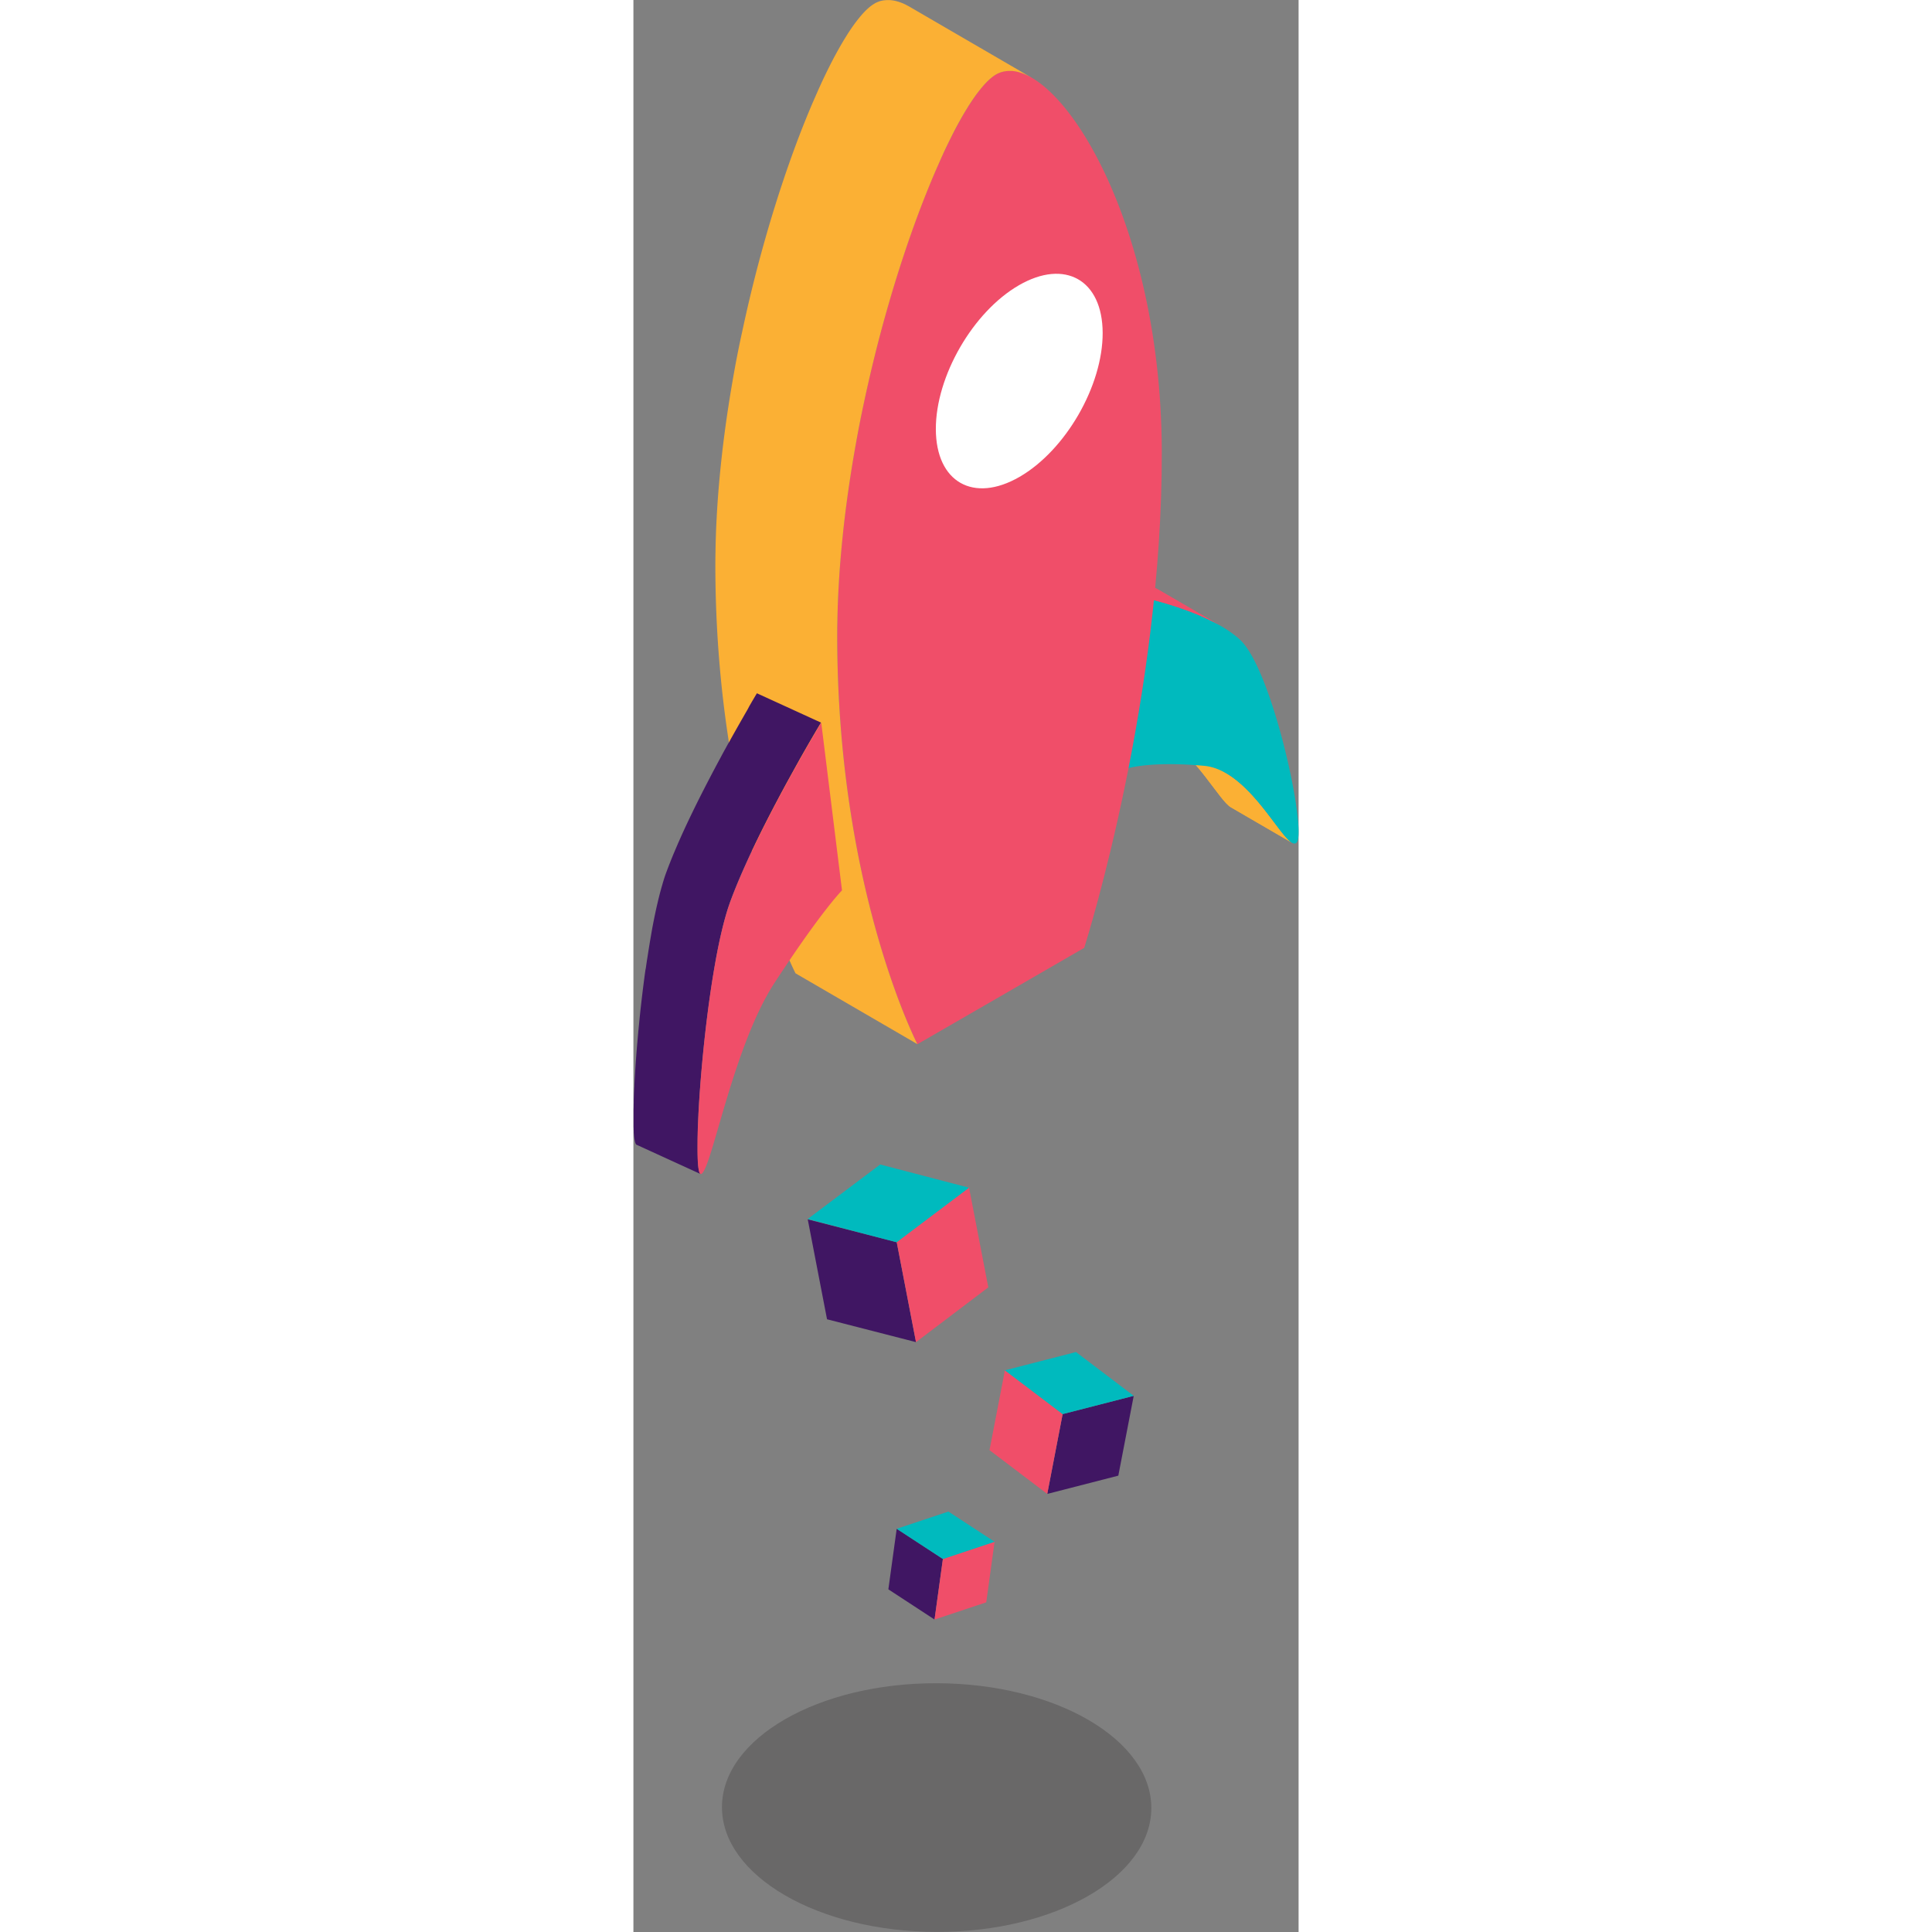<svg width="54px" height="54px"  xmlns="http://www.w3.org/2000/svg" xmlns:xlink="http://www.w3.org/1999/xlink" viewBox="0 0 576.69 1675.02"><rect x="0" y="0" width="576.69" height="1675.02" fill="#808080" stroke="none"/><defs><style>.cls-1{fill:#fbb034;}.cls-2{fill:#f04e69;}.cls-3{fill:#401663;}.cls-4{fill:#00babe;}.cls-5{clip-path:url(#clip-path);}.cls-6{clip-path:url(#clip-path-2);}.cls-7{opacity:0.25;}.cls-8{fill:#231f20;}.cls-9{fill:#fff;}</style><clipPath id="clip-path"><path class="cls-1" d="M570.84,730.62,518,699.92c-9.93-5.77-29.84-44.44-56.91-60.18l52.82,30.7C541,686.17,560.91,724.85,570.84,730.62Z"/></clipPath><clipPath id="clip-path-2"><path class="cls-2" d="M456.52,512l52.82,30.7c-31.15-18.1-75.09-26.45-77.82-27l-52.83-30.7C381.43,485.58,425.36,493.93,456.52,512Z"/></clipPath></defs><title>rocket</title><g id="Layer_2" data-name="Layer 2"><g id="ARTWORK"><g id="rocket"><polygon class="cls-3" points="228.29 1076.97 245 1163.61 167.86 1143.79 151.14 1057.16 228.29 1076.97"/><polygon class="cls-2" points="228.29 1076.97 290.95 1029.46 307.68 1116.11 245 1163.61 228.29 1076.97"/><polygon class="cls-4" points="151.09 1056.89 213.94 1009.6 291 1029.73 228.16 1077 151.09 1056.89"/><polygon class="cls-3" points="268.31 1351.61 261.07 1404.11 221.03 1377.93 228.26 1325.43 268.31 1351.61"/><polygon class="cls-2" points="268.31 1351.61 313.12 1336.69 305.9 1389.2 261.07 1404.11 268.31 1351.61"/><polygon class="cls-4" points="228.26 1325.43 273.08 1310.51 313.12 1336.69 268.31 1351.61 228.26 1325.43"/><polygon class="cls-3" points="372.13 1226 358.79 1295.21 420.4 1279.37 433.76 1210.17 372.13 1226"/><polygon class="cls-2" points="372.13 1226 322.08 1188.05 308.72 1257.26 358.79 1295.21 372.13 1226"/><polygon class="cls-4" points="433.76 1210.17 383.7 1172.2 322.08 1188.05 372.13 1226 433.76 1210.17"/><path class="cls-1" d="M570.84,730.62,518,699.92c-9.93-5.77-29.84-44.44-56.91-60.18l52.82,30.7C541,686.17,560.91,724.85,570.84,730.62Z"/><g class="cls-5"><path class="cls-1" d="M570.84,730.62,518,699.92c-9.93-5.77-29.84-44.44-56.91-60.18l52.82,30.7c27.08,15.73,47,54.41,56.91,60.18"/></g><path class="cls-4" d="M431.52,515.76c3.27.62,65.43,12.43,94.23,38.73,28.54,26,58.26,165.77,49.32,175.89a3.2,3.2,0,0,1-.76.64c-9.75,5.63-38.61-63.38-79.55-67.07-45.93-4.12-65.2,1.93-66.22,2.25Z"/><path class="cls-2" d="M456.52,512l52.82,30.7c-31.15-18.1-75.09-26.45-77.82-27l-52.83-30.7C381.43,485.58,425.36,493.93,456.52,512Z"/><g class="cls-6"><path class="cls-2" d="M431.52,515.76l-52.83-30.7c1.37.26,13.06,2.48,28.29,6.9l52.83,30.7c-15.24-4.42-26.92-6.64-28.29-6.9"/><path class="cls-2" d="M459.81,522.66,407,492a281,281,0,0,1,29.61,10.31L489.42,533a282.61,282.61,0,0,0-29.61-10.31"/><path class="cls-2" d="M489.42,533l-52.83-30.7a175.88,175.88,0,0,1,18.27,8.82l52.83,30.7A174.84,174.84,0,0,0,489.42,533"/><path class="cls-2" d="M507.69,541.79l-52.83-30.7,1.66.94,52.82,30.7-1.65-.94"/></g><polygon class="cls-4" points="428.54 666.2 375.72 635.5 378.69 485.06 431.52 515.76 428.54 666.2"/><g class="cls-7"><ellipse class="cls-8" cx="262.9" cy="1567.22" rx="107.8" ry="186.12" transform="translate(-1305.06 1825.67) rotate(-89.84)"/></g><path class="cls-2" d="M314.54,64.44c44.66-25.78,143,113.92,143.56,326.9s-63.86,419.55-67.25,430.42L316.05,865l-69.86,40.33c-3.45-6.92-68.89-138.49-69.49-351.47S269.87,90.23,314.54,64.44Z"/><path class="cls-1" d="M176.85,537.67q.09-5.16.26-10.33c0-.88,0-1.75.08-2.63q.23-6.32.55-12.65c0-1,.11-2,.16-3,.19-3.39.39-6.78.62-10.18.07-1.16.15-2.32.23-3.49q.45-6.37,1-12.77c0-.42.08-.83.11-1.25q.51-5.85,1.08-11.7c.12-1.22.24-2.43.37-3.64.37-3.61.75-7.22,1.16-10.82.09-.74.16-1.48.25-2.21q.74-6.39,1.56-12.78l.3-2.29q1.37-10.44,2.93-20.82c.11-.74.22-1.49.34-2.23q1.6-10.55,3.41-21l.24-1.41q1.92-11.07,4-22c0-.28.11-.55.16-.83Q197.74,359,200,348.5c.16-.77.33-1.53.49-2.29q1.77-8.22,3.62-16.33l.48-2.06q1.92-8.29,3.92-16.48c.11-.46.23-.92.34-1.37q2.1-8.5,4.28-16.87a2.68,2.68,0,0,0,.07-.27q2.21-8.4,4.48-16.61c.1-.35.19-.7.29-1,1.19-4.29,2.41-8.54,3.63-12.75l.81-2.8c1.23-4.19,2.46-8.35,3.72-12.45.12-.41.25-.82.38-1.23q1.76-5.76,3.55-11.39l.78-2.45q1.89-5.93,3.82-11.71c.3-.92.6-1.82.91-2.72q1.2-3.6,2.42-7.14c.35-1,.71-2.06,1.06-3.08.9-2.6,1.81-5.17,2.71-7.71.22-.61.43-1.23.65-1.83q1.68-4.68,3.36-9.23c.29-.79.59-1.57.88-2.36.85-2.27,1.7-4.53,2.55-6.76.41-1.06.81-2.12,1.22-3.17.54-1.4,1.08-2.79,1.63-4.18.44-1.13.89-2.27,1.34-3.39.54-1.37,1.09-2.73,1.63-4.08l1.35-3.31c.55-1.34,1.09-2.65,1.64-4l1.33-3.19c.55-1.31,1.11-2.6,1.66-3.89.46-1.06.91-2.13,1.37-3.18l1-2.26c.57-1.3,1.14-2.59,1.71-3.86q.52-1.18,1-2.34l1.66-3.65c.35-.75.69-1.5,1-2.24.59-1.27,1.18-2.51,1.77-3.75.3-.64.6-1.28.9-1.9s.55-1.13.82-1.7c.94-1.93,1.87-3.83,2.8-5.68.34-.67.67-1.34,1-2,1-2,2-4,3-5.86l.45-.87q1.5-2.84,3-5.53l.74-1.31c.74-1.33,1.48-2.64,2.22-3.91.43-.75.86-1.46,1.28-2.18s.95-1.61,1.42-2.38.86-1.4,1.28-2.1l1.39-2.23c.61-.95,1.21-1.88,1.81-2.79.19-.29.38-.6.58-.88.8-1.21,1.59-2.37,2.38-3.49l.56-.79c.6-.84,1.19-1.67,1.78-2.46l.79-1c.53-.7,1-1.38,1.57-2,.25-.31.49-.62.74-.92.59-.74,1.19-1.45,1.78-2.14.14-.17.29-.36.44-.53.73-.83,1.44-1.62,2.15-2.37.19-.2.38-.38.56-.58.52-.53,1-1.05,1.55-1.54l.81-.76c.45-.42.89-.81,1.34-1.19q.39-.34.78-.66c.47-.38.93-.74,1.39-1.08.22-.16.44-.33.66-.48.67-.47,1.33-.9,2-1.28s1.22-.66,1.85-.95l.41-.18a24.51,24.51,0,0,1,2.71-1l.06,0a22.92,22.92,0,0,1,2.64-.57c.18,0,.36-.07.55-.09a23.18,23.18,0,0,1,2.37-.22h.3c.72,0,1.46,0,2.19,0l.62,0c.93.07,1.88.19,2.83.35l.41.08a35.45,35.45,0,0,1,3.46.84l.81.26,1.26.42.91.35,1.22.48.65.29q.94.4,1.89.87l.82.41c.62.31,1.24.65,1.87,1l1,.53L239.69,6l-.47-.27-.5-.27c-.62-.35-1.25-.68-1.86-1L236,4c-.63-.31-1.26-.59-1.88-.87-.16-.07-.32-.15-.48-.21l-.18-.08c-.41-.17-.82-.32-1.23-.48s-.6-.24-.9-.34-.85-.29-1.27-.43c-.25-.08-.49-.17-.74-.24l-.06,0a32.7,32.7,0,0,0-3.46-.83,2.44,2.44,0,0,0-.26-.06l-.14,0c-1-.17-1.9-.28-2.84-.36l-.27,0H222c-.73,0-1.46,0-2.18,0h-.31a23.18,23.18,0,0,0-2.37.22,1.9,1.9,0,0,0-.25,0c-.1,0-.2,0-.3.06a23.41,23.41,0,0,0-2.64.58h0l0,0a21.88,21.88,0,0,0-2.7,1,1.84,1.84,0,0,0-.25.09l-.17.08c-.62.29-1.24.6-1.85,1s-1.31.8-2,1.27c-.22.15-.44.33-.66.49-.46.34-.92.69-1.39,1.07-.26.21-.52.44-.78.66-.44.38-.89.78-1.34,1.2-.27.24-.54.5-.81.76l-.49.45c-.35.35-.7.73-1.06,1.09-.18.19-.37.37-.55.57-.68.72-1.36,1.46-2.05,2.25l-.11.13-.43.51c-.6.69-1.19,1.41-1.79,2.15l-.73.91-.74.94c-.28.36-.56.74-.84,1.11s-.52.68-.78,1c-.6.8-1.19,1.62-1.79,2.47l-.56.78-.13.18c-.75,1.07-1.5,2.18-2.26,3.32l-.55.85c-.5.75-1,1.5-1.49,2.28l-.34.54-1.37,2.21c-.44.7-.87,1.39-1.31,2.12l-1.4,2.35c-.33.57-.66,1.11-1,1.7-.1.16-.19.34-.29.5-.73,1.27-1.47,2.58-2.22,3.91-.24.44-.49.87-.74,1.32q-1.49,2.68-3,5.51a1.62,1.62,0,0,0-.1.18l-.38.73c-1,1.89-2,3.84-3,5.82l-1,2c-.93,1.85-1.87,3.74-2.8,5.68-.19.38-.37.73-.55,1.11l-.26.56-.93,1.94-1.75,3.72-1,2.23q-.84,1.82-1.68,3.69c-.34.76-.69,1.52-1,2.29-.58,1.28-1.15,2.58-1.72,3.88-.33.76-.66,1.51-1,2.27l-.39.91c-.32.74-.64,1.51-1,2.26-.55,1.29-1.1,2.57-1.65,3.88l-1.35,3.23c-.54,1.31-1.09,2.62-1.63,3.94q-.67,1.65-1.35,3.33c-.54,1.34-1.08,2.68-1.62,4-.45,1.14-.91,2.29-1.36,3.44-.54,1.37-1.08,2.75-1.62,4.15-.22.57-.44,1.13-.66,1.71s-.37,1-.55,1.46q-1.29,3.35-2.56,6.77c-.29.79-.59,1.56-.88,2.36q-1.68,4.55-3.35,9.21c-.23.62-.45,1.25-.67,1.87-.9,2.54-1.8,5.11-2.7,7.69l-1.05,3.06c-.82,2.36-1.62,4.75-2.43,7.15l-.65,1.91c-.09.27-.17.55-.26.81q-1.92,5.79-3.82,11.7c-.26.83-.52,1.66-.79,2.49q-1.78,5.63-3.54,11.35c-.13.42-.26.83-.38,1.24q-1.87,6.16-3.72,12.46l-.81,2.8q-1.83,6.32-3.63,12.74l-.09.32c-.07.24-.13.49-.2.73q-2.28,8.23-4.49,16.64a2.25,2.25,0,0,1-.05.22c-1.46,5.58-2.89,11.23-4.3,16.91l-.33,1.33c-1.34,5.46-2.65,11-3.93,16.52-.15.67-.31,1.34-.46,2q-1.86,8.11-3.63,16.34c-.1.47-.21.94-.31,1.42l-.18.87Q92.09,297.58,90,308.2c0,.26-.11.53-.16.8q-2.12,11-4,22l-.24,1.42q-1.8,10.47-3.41,21c-.12.75-.23,1.49-.34,2.23q-1.56,10.4-2.93,20.82c0,.39-.11.77-.16,1.16s-.09.76-.14,1.14c-.54,4.25-1.07,8.51-1.56,12.77l-.24,2.2q-.61,5.42-1.17,10.83c-.12,1.22-.25,2.44-.37,3.65q-.57,5.85-1.08,11.69c0,.42-.07.84-.11,1.25q-.54,6.4-1,12.79c-.08,1.15-.15,2.3-.23,3.45-.23,3.41-.43,6.81-.62,10.21,0,1-.11,2-.16,3q-.33,6.34-.55,12.66c0,.87-.05,1.75-.08,2.62q-.17,5.19-.26,10.33c0,1.18,0,2.35-.06,3.52-.06,4.22-.1,8.43-.09,12.62.61,213,66.05,344.55,69.49,351.48l105.65,61.39c-3.45-6.92-68.89-138.49-69.49-351.47,0-4.19,0-8.41.09-12.63Q176.81,539.42,176.85,537.67Z"/><path class="cls-9" d="M334.27,247.28c39.94-23.06,72.43-4.54,72.56,41.33s-32.15,101.78-72.09,124.84S262.33,418,262.2,372.11,294.35,270.33,334.27,247.28Z"/><path class="cls-3" d="M57.41,1016.87c0-.09-.09-.21-.13-.32a5.36,5.36,0,0,1-.2-.57c0-.13-.08-.28-.12-.43s-.12-.47-.18-.73-.08-.34-.11-.52-.11-.6-.16-.92l-.09-.58c-.06-.37-.11-.77-.15-1.18,0-.19-.05-.36-.07-.56-.07-.62-.13-1.27-.19-2,0-.06,0-.12,0-.18,0-.64-.1-1.32-.14-2,0-.27,0-.56,0-.84,0-.52-.06-1-.08-1.6,0-.33,0-.66,0-1,0-.54,0-1.09-.05-1.65l0-1.13c0-.56,0-1.15,0-1.74,0-.4,0-.79,0-1.2,0-.62,0-1.26,0-1.9v-1.22c0-.72,0-1.46,0-2.21v-1.08c0-1.12,0-2.27,0-3.45,0-.17,0-.36,0-.53,0-1,0-2,.06-3.08,0-.46,0-.93,0-1.39,0-.8,0-1.6.07-2.43,0-.49,0-1,.05-1.5l.09-2.62.06-1.57c0-.91.08-1.84.12-2.77l.06-1.54c0-1.06.1-2.13.16-3.21L56.4,966c.07-1.48.15-3,.24-4.49,0-.39,0-.79.07-1.19.06-1.14.13-2.29.2-3.46,0-.58.07-1.17.11-1.76.06-1,.13-2,.19-3,0-.63.09-1.26.13-1.89l.21-3.09c.05-.62.09-1.23.13-1.85.09-1.17.17-2.35.26-3.54,0-.49.08-1,.11-1.47.13-1.67.26-3.35.4-5l.09-1.12c.11-1.34.22-2.67.34-4,0-.64.11-1.29.16-1.94.1-1.1.19-2.2.29-3.31.06-.68.13-1.37.19-2.06.1-1.12.21-2.25.31-3.39l.18-1.93.36-3.71c.06-.57.11-1.13.17-1.7l.54-5.32.09-.88c.16-1.51.32-3,.49-4.54.06-.61.13-1.22.2-1.84.13-1.2.26-2.4.4-3.61l.21-1.8c.22-1.94.44-3.89.68-5.83l.09-.77c.25-2.15.52-4.29.79-6.43l.21-1.63q.36-2.88.74-5.75c0-.27.07-.55.11-.83.28-2.13.58-4.25.87-6.37.08-.53.15-1,.22-1.58q.41-2.82.82-5.63l.12-.85q.47-3.14.95-6.24l.24-1.51q.42-2.73.87-5.43l.15-.91q.49-3,1-6c.08-.48.17-1,.25-1.43.34-1.93.68-3.85,1-5.74,0-.18.07-.36.1-.54q.57-3,1.14-6c.1-.46.19-.93.28-1.38.39-2,.78-3.91,1.19-5.81,0-.12,0-.23.07-.35.39-1.81.78-3.57,1.17-5.32.09-.38.17-.77.26-1.15q.75-3.27,1.51-6.37l.24-1q.78-3.07,1.57-6c.1-.4.21-.79.32-1.18.27-1,.54-1.9.81-2.83.12-.43.24-.85.37-1.27.34-1.14.68-2.26,1-3.35,0-.14.1-.3.14-.45.23-.7.46-1.38.68-2.06.12-.35.23-.71.35-1,.35-1,.69-2,1-3l.51-1.35c.69-1.87,1.41-3.75,2.15-5.66.29-.76.6-1.52.9-2.29q.94-2.37,1.93-4.79l.89-2.16q1.91-4.56,3.93-9.23l.72-1.61q2.13-4.86,4.38-9.76l0-.07c1.17-2.53,2.36-5.08,3.56-7.62.36-.77.73-1.53,1.1-2.29q1.31-2.76,2.64-5.51c.4-.81.79-1.62,1.18-2.42,1.06-2.17,2.12-4.32,3.19-6.47l.54-1.1c1.26-2.52,2.53-5,3.79-7.51.41-.79.81-1.58,1.21-2.37.79-1.53,1.57-3.06,2.36-4.57.45-.89.91-1.77,1.37-2.64l2.27-4.36,1.32-2.5,2.47-4.66,1.06-2c1.16-2.17,2.32-4.33,3.46-6.44l.37-.68q1.54-2.85,3.06-5.6l1.1-2q1.13-2,2.21-4l1.24-2.23,2-3.65,1.16-2.07c.69-1.24,1.37-2.44,2-3.63l1.07-1.9.49-.86,1.91-3.36.51-.89,2.16-3.78c.08-.15.16-.29.25-.43l1.83-3.19.43-.74q1.95-3.37,3.59-6.17c.12-.22.25-.43.37-.63.45-.78.89-1.52,1.3-2.22l.21-.37,1.29-2.18.31-.52.88-1.48.2-.34.86-1.45.1-.17.55-.92.14-.22.33-.57-55.55-25.42-.34.57c0,.07-.08.14-.13.22l-.56.93-.1.16-.86,1.45-.2.34-.88,1.48-.3.52c-.41.68-.83,1.4-1.29,2.19a3.28,3.28,0,0,0-.22.37c-.41.69-.85,1.43-1.3,2.21-.12.21-.24.42-.37.63L99,615.08l-.06.09c-.56,1-1.16,2-1.77,3.06l-.52.9-1.7,3c-.12.22-.24.42-.37.64-.68,1.2-1.4,2.44-2.13,3.72l-.51.91q-.91,1.59-1.86,3.27l-.56,1-.31.53-.67,1.19-2.13,3.79c-.37.66-.75,1.33-1.12,2-.68,1.2-1.36,2.43-2,3.67L82,645l-2.21,4-1.11,2c-1,1.84-2,3.7-3,5.6l-.37.68q-1.72,3.18-3.47,6.44l-1.06,2-2.47,4.66L67,672.91c-.77,1.47-1.54,2.94-2.31,4.43-.45.85-.89,1.71-1.33,2.57-.81,1.54-1.6,3.1-2.4,4.66l-.88,1.7-.29.59q-1.9,3.75-3.8,7.53l-.54,1.08c-1.07,2.17-2.14,4.33-3.21,6.51l-1.15,2.37c-.9,1.86-1.79,3.71-2.68,5.57-.35.75-.71,1.5-1.07,2.24-1.2,2.55-2.4,5.1-3.56,7.64v0l0,0q-2.25,4.92-4.38,9.77c-.24.53-.48,1.06-.71,1.59q-2,4.68-3.94,9.25c-.11.28-.24.56-.36.84l-.52,1.3q-1,2.43-1.94,4.82c-.3.76-.6,1.51-.89,2.26q-1.12,2.89-2.17,5.71l-.36.93c0,.13-.09.25-.13.38-.36,1-.7,1.94-1.05,2.95l-.3.91c-.24.73-.48,1.45-.72,2.21l0,.06c0,.13-.07.26-.11.38-.35,1.1-.69,2.22-1,3.36l-.36,1.24c-.28.94-.55,1.89-.82,2.87l-.21.75c0,.13-.07.27-.11.4q-.8,2.91-1.56,6c-.08.33-.17.66-.25,1-.51,2.06-1,4.19-1.51,6.36,0,.14-.07.28-.1.42s-.1.48-.16.71c-.39,1.75-.78,3.52-1.16,5.33,0,.12-.06.23-.08.35q-.6,2.87-1.19,5.81l-.27,1.36q-.59,3-1.15,6l-.09.53q-.52,2.85-1,5.77c0,.26-.1.52-.14.78s-.07.42-.11.62c-.34,2-.69,4-1,6,0,.27-.09.54-.14.82-.3,1.83-.59,3.68-.89,5.53-.07.48-.15,1-.22,1.44-.33,2.08-.64,4.17-1,6.27l-.12.83c-.28,1.88-.55,3.78-.82,5.68L10.41,841c-.3,2.13-.6,4.26-.88,6.41,0,.24-.06.48-.1.73Q9.06,851,8.68,854l-.21,1.64c-.27,2.14-.54,4.29-.79,6.44,0,.22-.06.44-.08.66q-.36,3-.69,5.93c0,.3-.07.59-.11.88l-.09.87-.42,3.76c-.06.57-.13,1.13-.19,1.69-.16,1.55-.33,3.09-.49,4.63l-.09.83L5,886.64c-.05.53-.1,1.06-.16,1.59L4.46,892c-.06.65-.12,1.3-.19,2-.1,1.14-.21,2.27-.31,3.41l-.18,2-.3,3.41c0,.63-.11,1.25-.16,1.87-.12,1.41-.24,2.82-.35,4.21,0,.3-.05.6-.07.9-.14,1.72-.28,3.42-.41,5.12,0,.44-.06.88-.1,1.33l-.27,3.65L2,921.63c-.08,1.07-.15,2.15-.22,3.21l-.12,1.76c-.07,1.06-.14,2.11-.2,3.16,0,.56-.07,1.13-.11,1.7-.07,1.21-.14,2.4-.21,3.59l-.06,1c-.08,1.54-.17,3.06-.24,4.55,0,.36,0,.72,0,1.08C.73,942.82.68,943.93.63,945c0,.52-.05,1-.07,1.54l-.12,2.79-.06,1.52c0,.91-.06,1.82-.09,2.71l0,.92c0,.17,0,.33,0,.5,0,.86,0,1.7-.07,2.54,0,.43,0,.86,0,1.27,0,1.07-.05,2.12-.07,3.15,0,.16,0,.33,0,.49,0,1.18,0,2.33,0,3.45v1c0,.77,0,1.53,0,2.27v1.18c0,.65,0,1.29,0,1.92,0,.41,0,.81,0,1.2,0,.59,0,1.18,0,1.74l0,1.13c0,.57,0,1.12.05,1.66,0,.33,0,.66,0,1,0,.57.05,1.11.08,1.65,0,.26,0,.54,0,.79,0,.71.09,1.39.14,2a1,1,0,0,1,0,.17c.06.7.12,1.35.19,2,0,.19,0,.36.07.54q.08.63.15,1.2L1,988c.05.32.11.63.16.92s.07.35.11.52.12.5.18.73.08.3.12.43.13.4.2.57.09.23.13.32a2.44,2.44,0,0,0,.25.43,1.22,1.22,0,0,0,.12.19,1,1,0,0,0,.39.34l55.56,25.42a1.12,1.12,0,0,1-.4-.34s-.08-.13-.12-.19A4.14,4.14,0,0,1,57.41,1016.87Z"/><path class="cls-2" d="M162.84,626.49l18,145.46c-.92.94-18.49,18.92-58.48,80.15-35.65,54.59-54,158.92-63.13,165.47a1.64,1.64,0,0,1-.74.32c-8.9,1.09,2.91-174.42,25.36-235.75C106.54,720.23,160,631.18,162.84,626.49Z"/></g></g></g></svg>
